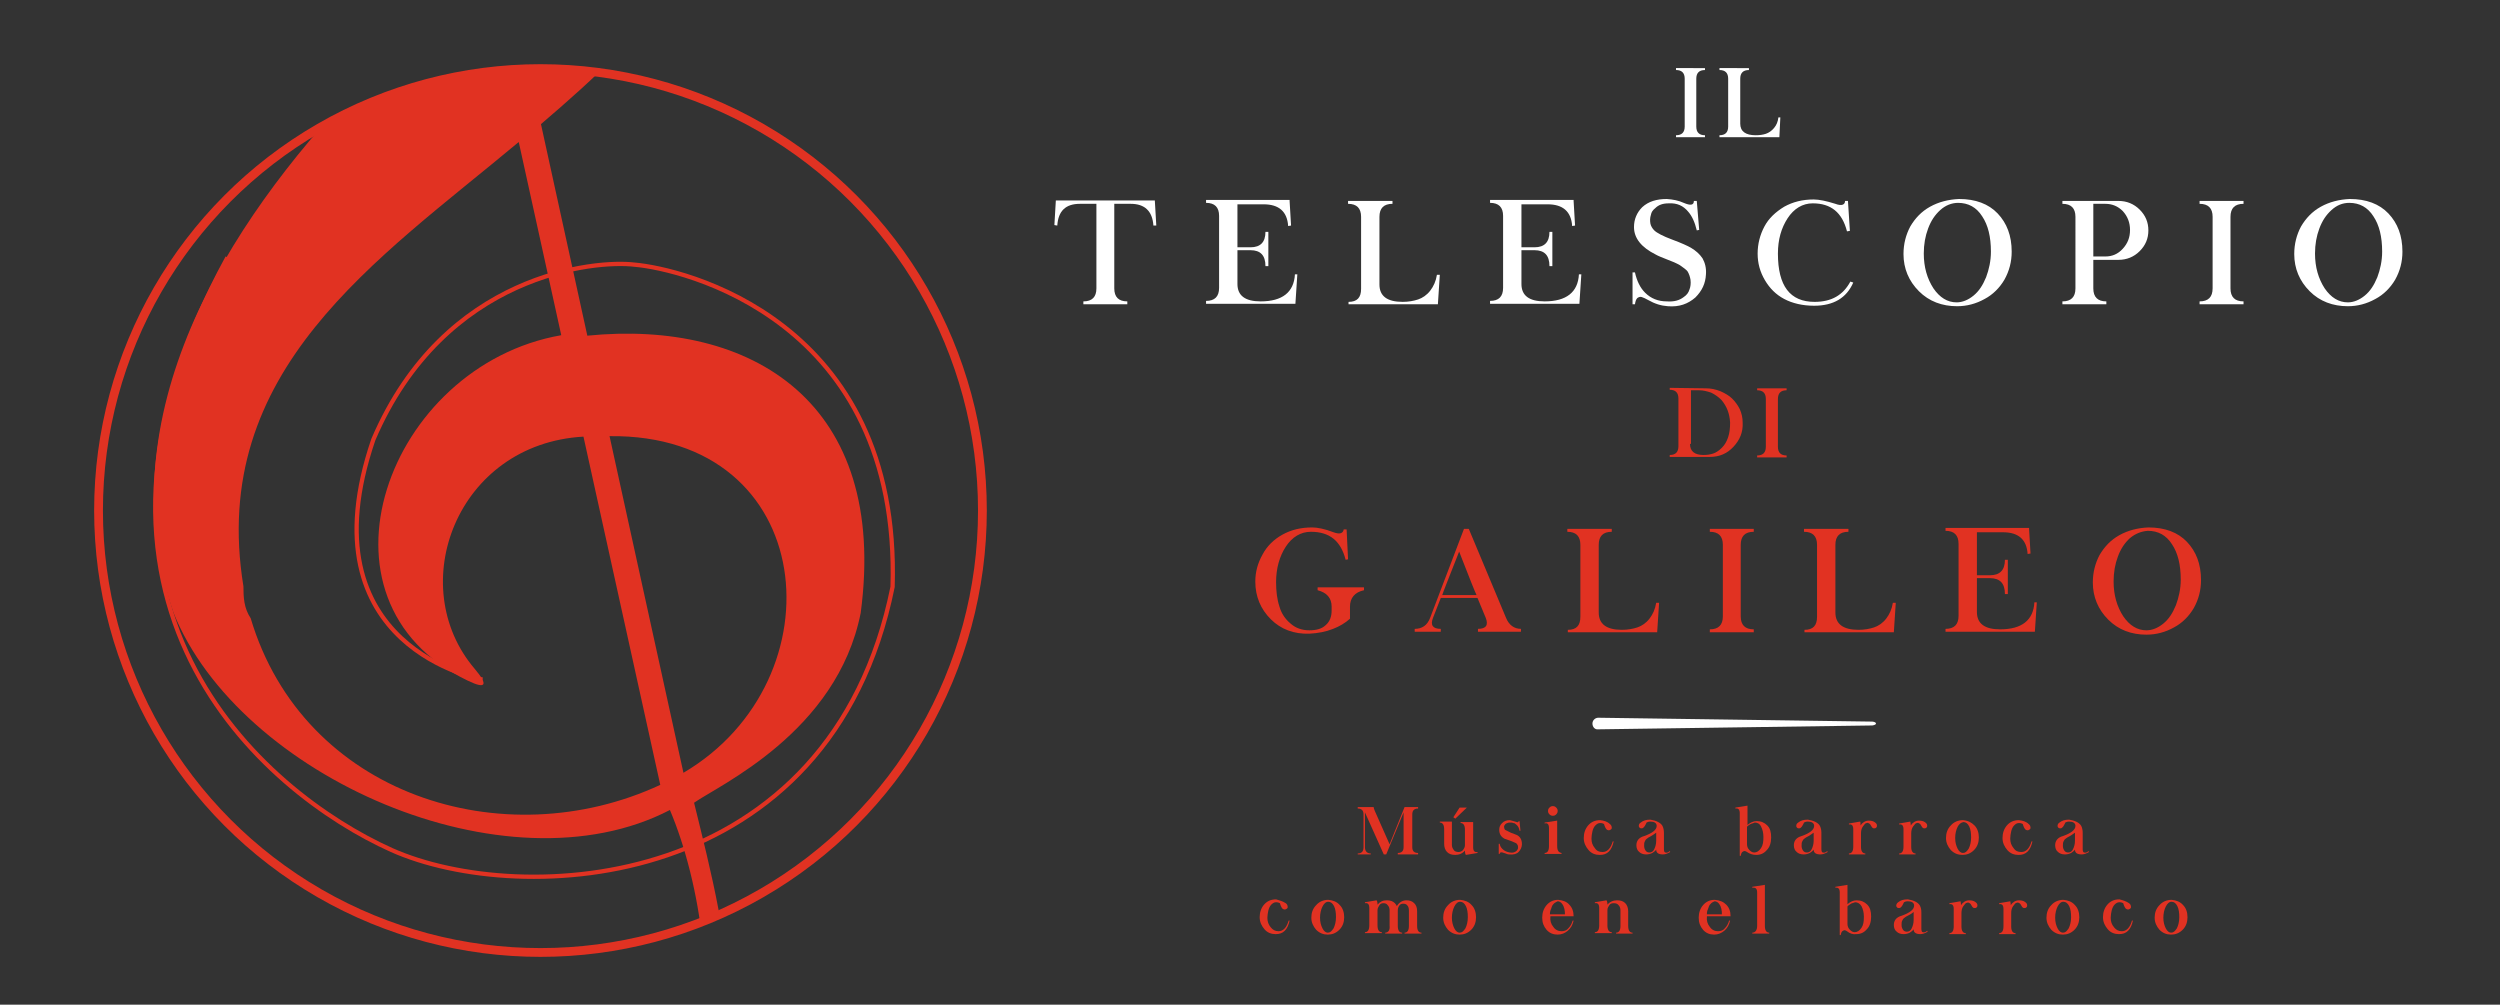 <?xml version="1.0" encoding="utf-8"?>
<!-- Generator: Adobe Illustrator 19.2.0, SVG Export Plug-In . SVG Version: 6.00 Build 0)  -->
<svg version="1.1" id="Capa_1" xmlns="http://www.w3.org/2000/svg" xmlns:xlink="http://www.w3.org/1999/xlink" x="0px" y="0px"
	 viewBox="0 0 517.6 208" style="enable-background:new 0 0 517.6 208;" xml:space="preserve">
<rect x="0" y="0" width="517.6" height="208" fill="#333333" stroke="none"/>
<style type="text/css">
	.st0{clip-path:url(#SVGID_2_);fill:none;stroke:#E13222;stroke-width:0.886;}
	.st1{clip-path:url(#SVGID_4_);}
	.st2{fill:#E13222;}
	.st3{fill:none;stroke:#E13222;stroke-width:1.819;}
	.st4{fill:#FFFFFF;}
</style>
<g>
	<g>
		<g>
			<g>
				<defs>
					<circle id="SVGID_1_" cx="111.7" cy="106.2" r="91.5"/>
				</defs>
				<clipPath id="SVGID_2_">
					<use xlink:href="#SVGID_1_"  style="overflow:visible;"/>
				</clipPath>
				<path class="st0" d="M99.9,140.7c0,0-37.4-6.4-22.6-49.7c14.7-34.4,46-37.2,54.1-36.2c9.6,0.8,55.1,11.2,53.4,66.7
					c-12.8,63.6-77,66.4-103.7,54.5c-26.7-12-72.9-51.5-34-122.7"/>
			</g>
			<g>
				<defs>
					<circle id="SVGID_3_" cx="111.7" cy="106.2" r="91.5"/>
				</defs>
				<clipPath id="SVGID_4_">
					<use xlink:href="#SVGID_3_"  style="overflow:visible;"/>
				</clipPath>
				<g class="st1">
					<path class="st2" d="M35.9,126.8c13.5,33.8,68.9,58.5,102.8,40.9c12.6,29.8,16,98.2-50.7,77.9c-0.2,0.1-2.9-1-5.5-3.1
						c15,3.5,29.9-8,29.9-23.8c0-13.4-11-24.4-24.4-24.4c-34.8,0-31,53.9,5.8,58.8c15.3,2,26.9,0,35.7-4.8
						c31.4-17,21-54.3,14.2-82.1c5.1-3.6,29.6-14.6,34.5-39.3c5.8-43.6-22.6-60.8-56.6-57.4L112,25.7c10.9-9.3,21.7-19.2,29.6-31.3
						c24-36.7,19.2-83.9-7.8-118.5c-2.7-3.4-7.3-3.4-10.1,0C93.7-87,93-57.1,96.4-33.8c1.5,9,3.7,18,4.8,27.1C92.5,0.8,83,9,74,18.1
						C46.9,46.4,21.9,86.1,35.9,126.8z M141.5,160c-5.3-24.2-10.1-45.9-15.3-69.7C169.6,89.8,174.1,140.8,141.5,160z M113.9-83.4
						c4.9-10.1,10.9-21.8,20.8-19.3c14.2,3.6,17.4,26.2,10,46.1C137.8-38,123.9-26.9,121-23.2c-5.6,7-11.2,12.4-16.4,13.9
						C101.7-24.9,103.1-61.2,113.9-83.4z M107.4,29.4l8.8,40c-36,6.3-53.8,55-19.4,71.5c3.9,1.9,4.3,0.9,1.5-2.4
						c-14.7-17.2-3.8-46.6,22.5-48.1c5.5,24.9,10.4,47.2,15.9,72.1c-32.5,15.1-73.9,2.1-84.8-34.5c-1.4-2.1-1.5-4.3-1.5-6.6
						C43.1,76.6,78.1,53.9,107.4,29.4z"/>
				</g>
			</g>
		</g>
		<circle class="st3" cx="111.9" cy="105.7" r="91.5"/>
	</g>
	<g>
		<path class="st4" d="M353,14.1v0.4c-1.2,0-1.8,0.6-1.8,1.8v9.9c0,1.2,0.6,1.8,1.8,1.8v0.4h-6V28c1.2,0,1.8-0.6,1.8-1.8v-9.9
			c0-1.2-0.6-1.8-1.8-1.8v-0.4H353z"/>
		<path class="st4" d="M362.1,14.1v0.4c-1.2,0-1.8,0.6-1.8,1.8v9.3c0,1.6,1.1,2.4,3.2,2.4c0.8,0,1.5-0.1,2.1-0.3s1.2-0.6,1.7-1.2
			c0.5-0.6,0.8-1.3,0.9-2.2h0.4l-0.2,4.1H356V28c1.2,0,1.8-0.6,1.8-1.8v-9.9c0-1.2-0.6-1.8-1.8-1.8v-0.4L362.1,14.1L362.1,14.1z"/>
		<path class="st4" d="M239.1,41.6l0.3,5.1h-0.6c-0.2-3-1.8-4.5-4.7-4.5h-3.4v17.5c0,1.8,0.9,2.7,2.7,2.7V63h-9.1v-0.6
			c1.8,0,2.7-0.9,2.7-2.7V42.2h-3.4c-3,0-4.5,1.5-4.7,4.5l-0.6-0.1l0.3-5.1h20.5V41.6z"/>
		<path class="st4" d="M267,41.6l0.3,5.1l-0.6,0.1c-0.2-3-1.9-4.5-5.1-4.5h-5.4v8.9h2.7c2.1,0,3.1-1.1,3.1-3.2h0.6v7.1H262
			c0-2.2-1-3.3-3.1-3.3h-2.7v7c0,2.4,1.6,3.6,4.8,3.6c4.5,0,6.9-1.9,7.1-5.6h0.5l-0.4,6.1h-18.5v-0.6c1.8,0,2.7-0.9,2.7-2.7V44.7
			c0-1.8-0.9-2.7-2.7-2.7v-0.6H267V41.6z"/>
		<path class="st4" d="M288.3,41.6v0.6c-1.8,0-2.7,0.9-2.7,2.7v14c0,2.4,1.6,3.6,4.8,3.6c1.2,0,2.3-0.2,3.2-0.5
			c0.9-0.3,1.8-0.9,2.5-1.8c0.7-0.9,1.2-2,1.4-3.3h0.6l-0.4,6.1h-18.5v-0.5c1.8,0,2.6-0.9,2.6-2.7V44.9c0-1.8-0.9-2.7-2.7-2.7v-0.6
			L288.3,41.6L288.3,41.6z"/>
		<path class="st4" d="M325.8,41.6l0.3,5.1l-0.6,0.1c-0.2-3-1.9-4.5-5.1-4.5H315v8.9h2.7c2.1,0,3.1-1.1,3.1-3.2h0.6v7.1h-0.6
			c0-2.2-1-3.3-3.1-3.3H315v7c0,2.4,1.6,3.6,4.8,3.6c4.5,0,6.9-1.9,7.1-5.6h0.5l-0.4,6.1h-18.5v-0.6c1.8,0,2.7-0.9,2.7-2.7V44.7
			c0-1.8-0.9-2.7-2.7-2.7v-0.6h17.3V41.6z"/>
		<path class="st4" d="M348.6,42c1.4,0.6,2.1,0.5,2.1-0.4h0.6l0.5,6l-0.5,0.1c-0.4-1.7-1-3-1.8-3.9c-1-1.2-2.3-1.8-4-1.7
			c-1.2,0-2.1,0.3-2.8,1c-0.5,0.4-0.8,0.8-0.9,1.4c-0.2,0.6-0.2,1.2-0.1,1.8c0.1,0.5,0.4,1,0.8,1.4c0.5,0.5,1.8,1.2,3.7,1.9
			c1.9,0.7,3.2,1.3,3.9,1.7c1,0.6,1.8,1.3,2.4,2.2c0.5,0.9,0.8,2,0.7,3.3c-0.1,1.9-0.8,3.4-2.2,4.8c-1.5,1.3-3.3,2-5.7,1.8
			c-1.4-0.1-2.7-0.5-4.1-1.3c-0.5-0.3-1-0.5-1.3-0.6s-0.6,0-0.9,0.2c-0.3,0.3-0.4,0.7-0.5,1.3H338v-6.6h0.5c0.4,1.8,1.1,3.2,2.1,4.2
			c1.2,1.2,2.7,1.8,4.5,1.8c1.5,0.1,2.6-0.2,3.5-0.9c0.6-0.4,1-0.9,1.2-1.6c0.2-0.5,0.3-1.2,0.2-2c-0.1-0.6-0.3-1.2-0.6-1.7
			c-0.3-0.4-0.9-0.8-1.6-1.3c-0.7-0.4-1.6-0.8-2.7-1.2c-1-0.4-1.8-0.7-2.3-1c-3-1.5-4.5-3.4-4.5-5.7c0-1.6,0.6-3,1.7-4.1
			c1.3-1.2,3-1.7,5.1-1.7C346.4,41.3,347.5,41.5,348.6,42z"/>
		<path class="st4" d="M380,42.2c1.3,0.5,2,0.2,2-0.6h0.6l0.4,6.2l-0.6,0.1c-1-3.9-3.3-5.8-7.1-5.8c-2.1,0-3.9,1.1-5.2,3.1
			c-1.3,2-2,4.4-2,7.3c0,6.7,2.5,10,7.6,10c3.5,0,5.9-1.4,7.4-4.2l0.6,0.2c-1.4,3.2-4.1,4.8-8.1,4.8c-2.4,0-4.5-0.5-6.2-1.4
			s-3-2.2-4-3.9s-1.5-3.5-1.5-5.5s0.5-3.9,1.4-5.6c0.9-1.7,2.3-3,4.1-4.1c1.8-1,3.8-1.5,6.1-1.5C376.6,41.3,378.1,41.6,380,42.2z"/>
		<path class="st4" d="M413.6,44.2c1.9,2,2.9,4.6,2.9,7.9c0,2.1-0.5,4-1.5,5.8c-1,1.7-2.4,3.1-4.1,4c-1.8,1-3.7,1.5-5.7,1.5
			c-3.1,0-5.8-1-7.9-3.1s-3.2-4.7-3.2-7.7c0-2.1,0.5-4,1.4-5.7c1-1.7,2.3-3.1,4.1-4.1c1.8-1,3.8-1.5,6-1.6
			C409,41.2,411.7,42.2,413.6,44.2z M401.7,43.5c-1.1,1-1.9,2.2-2.5,3.8s-0.9,3.3-0.9,5.2c0,2.8,0.7,5.2,2,7.2
			c1.3,1.9,2.9,2.9,4.8,2.9c1.2,0,2.4-0.5,3.5-1.4s1.9-2.1,2.6-3.8c0.6-1.6,1-3.4,1-5.3c0-3.1-0.6-5.5-1.8-7.3
			c-1.2-1.9-2.9-2.8-5-2.8C404.1,42,402.8,42.5,401.7,43.5z"/>
		<path class="st4" d="M438.6,41.6c1.7,0,3.2,0.6,4.4,1.8c1.2,1.2,1.8,2.6,1.8,4.3s-0.6,3.1-1.8,4.3c-1.2,1.2-2.7,1.8-4.4,1.8h-5.2
			v5.9c0,1.8,0.9,2.7,2.7,2.7V63H427v-0.6c1.8,0,2.7-0.9,2.7-2.7V44.9c0-1.8-0.9-2.7-2.7-2.7v-0.6H438.6z M433.4,53.1h2.5
			c1.4,0,2.6-0.5,3.6-1.6s1.5-2.3,1.5-3.9c0-1.5-0.5-2.8-1.5-3.9c-1-1-2.2-1.5-3.6-1.5h-2.5V53.1z"/>
		<path class="st4" d="M464.5,41.6v0.6c-1.8,0-2.7,0.9-2.7,2.7v14.8c0,1.8,0.9,2.7,2.7,2.7V63h-9.1v-0.6c1.8,0,2.7-0.9,2.7-2.7V44.9
			c0-1.8-0.9-2.7-2.7-2.7v-0.6H464.5z"/>
		<path class="st4" d="M494.5,44.2c1.9,2,2.9,4.6,2.9,7.9c0,2.1-0.5,4-1.5,5.8c-1,1.7-2.4,3.1-4.1,4c-1.8,1-3.7,1.5-5.7,1.5
			c-3.1,0-5.8-1-7.9-3.1s-3.2-4.7-3.2-7.7c0-2.1,0.5-4,1.4-5.7c1-1.7,2.3-3.1,4.1-4.1c1.8-1,3.8-1.5,6-1.6
			C489.9,41.2,492.6,42.2,494.5,44.2z M482.7,43.5c-1.1,1-1.9,2.2-2.5,3.8s-0.9,3.3-0.9,5.2c0,2.8,0.7,5.2,2,7.2
			c1.3,1.9,2.9,2.9,4.8,2.9c1.2,0,2.4-0.5,3.5-1.4s1.9-2.1,2.6-3.8c0.6-1.6,1-3.4,1-5.3c0-3.1-0.6-5.5-1.8-7.3
			c-1.2-1.9-2.9-2.8-5-2.8C485,42,483.8,42.5,482.7,43.5z"/>
	</g>
	<g>
		<path class="st2" d="M353.2,80.4c1,0,2,0.2,3,0.6c0.9,0.4,1.8,0.9,2.4,1.5c0.7,0.7,1.2,1.4,1.6,2.2c0.4,0.9,0.6,1.8,0.6,2.8
			c0.1,2-0.6,3.6-1.9,5s-2.9,2.1-4.9,2.1h-8.3v-0.4c1.2,0,1.8-0.6,1.8-1.8v-9.9c0-1.2-0.6-1.8-1.8-1.8v-0.4L353.2,80.4L353.2,80.4z
			 M349.9,91.9c0,1.5,0.9,2.3,2.8,2.3c0.7,0,1.4-0.1,2-0.3s1.2-0.6,1.8-1.2c0.6-0.6,1-1.3,1.3-2.2s0.4-1.9,0.4-3
			c-0.1-1.9-0.7-3.4-1.8-4.7c-0.6-0.6-1.3-1.1-2.1-1.5c-0.9-0.3-1.7-0.5-2.5-0.5h-1.7v11.1H349.9z"/>
		<path class="st2" d="M369.9,80.4v0.4c-1.2,0-1.8,0.6-1.8,1.8v9.9c0,1.2,0.6,1.8,1.8,1.8v0.4h-6.1v-0.4c1.2,0,1.8-0.6,1.8-1.8v-9.9
			c0-1.2-0.6-1.8-1.8-1.8v-0.4H369.9z"/>
		<path class="st2" d="M276.1,110.2c1.3,0.5,2,0.2,2.1-0.6h0.6l0.3,6.2l-0.5,0.1c-1-3.9-3.3-5.8-7.2-5.8c-2.1,0-3.9,1.1-5.2,3.1
			c-1.3,2-2,4.5-2,7.3c0,1.9,0.2,3.6,0.7,5.1c0.4,1.4,1.2,2.6,2.3,3.5c1,0.9,2.3,1.4,3.9,1.4c1.4,0,2.6-0.3,3.4-1.1
			c0.8-0.7,1.2-1.7,1.2-3v-0.8c0-1.8-1-2.9-2.9-3.4v-0.6h9.6v0.6c-1.9,0.4-2.9,1.6-2.9,3.4v2.5c-1,0.9-2.2,1.6-3.5,2.1
			c-1.5,0.6-3.1,0.9-4.9,1c-3.2,0.1-5.9-0.9-8-3s-3.2-4.7-3.2-7.8c0-2,0.5-3.8,1.5-5.6c0.9-1.7,2.3-3.1,4.1-4.1
			c1.8-1,3.8-1.5,6.2-1.5C272.7,109.2,274.3,109.5,276.1,110.2z"/>
		<path class="st2" d="M304.1,109.5l7.7,18.4c0.6,1.5,1.7,2.3,3.1,2.3v0.6H306v-0.6c1.7,0,2.2-0.8,1.6-2.3l-1.7-4.1h-7.6l-1.6,4.1
			c-0.6,1.5-0.1,2.3,1.6,2.3v0.6h-5.4v-0.6c1.5,0,2.6-0.7,3.2-2.3l7-18.4H304.1z M298.6,123.2h7.1c-0.3-0.6-1.5-3.6-3.6-9
			C299.9,119.8,298.7,122.8,298.6,123.2z"/>
		<path class="st2" d="M333.7,109.5v0.6c-1.8,0-2.7,0.9-2.7,2.7v14c0,2.4,1.6,3.6,4.8,3.6c1.2,0,2.3-0.2,3.2-0.5
			c0.9-0.3,1.8-0.9,2.5-1.8s1.2-2,1.4-3.3h0.6l-0.4,6.1h-18.5v-0.5c1.8,0,2.6-0.9,2.6-2.7v-14.9c0-1.8-0.9-2.7-2.7-2.7v-0.6
			L333.7,109.5L333.7,109.5z"/>
		<path class="st2" d="M363.1,109.5v0.6c-1.8,0-2.7,0.9-2.7,2.7v14.8c0,1.8,0.9,2.7,2.7,2.7v0.6H354v-0.6c1.8,0,2.7-0.9,2.7-2.7
			v-14.8c0-1.8-0.9-2.7-2.7-2.7v-0.6L363.1,109.5L363.1,109.5z"/>
		<path class="st2" d="M382.7,109.5v0.6c-1.8,0-2.7,0.9-2.7,2.7v14c0,2.4,1.6,3.6,4.8,3.6c1.2,0,2.3-0.2,3.2-0.5
			c0.9-0.3,1.8-0.9,2.5-1.8s1.2-2,1.4-3.3h0.6l-0.4,6.1h-18.5v-0.5c1.8,0,2.6-0.9,2.6-2.7v-14.9c0-1.8-0.9-2.7-2.7-2.7v-0.6
			L382.7,109.5L382.7,109.5z"/>
		<path class="st2" d="M420.1,109.5l0.3,5.1l-0.6,0.1c-0.2-3-1.9-4.5-5.1-4.5h-5.4v8.9h2.7c2.1,0,3.1-1.1,3.1-3.2h0.6v7.1h-0.6
			c0-2.2-1-3.3-3.1-3.3h-2.7v7c0,2.4,1.6,3.6,4.8,3.6c4.5,0,6.9-1.9,7.1-5.6h0.5l-0.4,6.1h-18.5v-0.6c1.8,0,2.7-0.9,2.7-2.7v-14.9
			c0-1.8-0.9-2.7-2.7-2.7v-0.6h17.3V109.5z"/>
		<path class="st2" d="M452.8,112.2c1.9,2,2.9,4.6,2.9,7.9c0,2.1-0.5,4-1.5,5.8c-1,1.7-2.4,3.1-4.1,4c-1.8,1-3.7,1.5-5.7,1.5
			c-3.1,0-5.8-1-7.9-3.1s-3.2-4.7-3.2-7.7c0-2.1,0.5-4,1.4-5.7c1-1.7,2.3-3.1,4.1-4.1c1.8-1,3.8-1.5,6-1.6
			C448.2,109.2,450.9,110.2,452.8,112.2z M441,111.4c-1.1,1-1.9,2.2-2.5,3.8c-0.6,1.6-0.9,3.3-0.9,5.2c0,2.8,0.7,5.2,2,7.2
			c1.3,1.9,2.9,2.9,4.8,2.9c1.2,0,2.4-0.5,3.5-1.4s1.9-2.1,2.6-3.8c0.6-1.6,1-3.4,1-5.3c0-3.1-0.6-5.5-1.8-7.3
			c-1.2-1.9-2.9-2.8-5-2.8C443.3,110,442.1,110.5,441,111.4z"/>
	</g>
	<g>
		<g>
			<path class="st2" d="M284.4,167.1c0,0.2,0.1,0.4,0.2,0.7l3.1,7l3.1-7.7h2.8v0.3c-0.8,0-1.2,0.4-1.2,1.2v6.8
				c0,0.8,0.4,1.2,1.2,1.2v0.3h-4.2v-0.3c0.8,0,1.2-0.4,1.2-1.2v-7.2l-3.6,8.7h-0.5l-3.9-8.7v7.2c0,0.8,0.4,1.3,1.2,1.3v0.2h-2.7
				v-0.2c0.8,0,1.2-0.4,1.2-1.3v-6.8c0-0.8-0.4-1.2-1.2-1.2v-0.3H284.4z"/>
			<path class="st2" d="M299.6,176.4c-0.4-0.4-0.6-1-0.6-1.7v-3c0-0.9-0.3-1.4-0.9-1.4v-0.2h2.5v4.8c0,0.4,0.1,0.7,0.4,1.1
				c0.2,0.3,0.6,0.4,1,0.4s0.7-0.2,0.9-0.4c0.2-0.3,0.4-0.6,0.4-1v-3.2c0-0.9-0.3-1.4-0.9-1.4v-0.2h2.6v5.2c0,0.8,0.3,1.1,0.9,1v0.2
				l-2.4,0.4c-0.1-0.1-0.2-0.4-0.2-0.9c-0.5,0.6-1.2,0.9-2,0.9C300.5,177,300,176.8,299.6,176.4z M302.2,167.2l-1.3,2l0.4,0.3
				l2.4-2.3H302.2z"/>
			<path class="st2" d="M313.7,170.1c0.3,0.1,0.5,0.2,0.6,0.1c0.1,0,0.1-0.1,0.1-0.2h0.2l0.2,2h-0.2c-0.1-0.6-0.3-1-0.7-1.3
				c-0.1-0.1-0.3-0.3-0.6-0.3c-0.2-0.1-0.4-0.1-0.7-0.1c-0.3,0-0.6,0.1-0.9,0.3c-0.2,0.2-0.3,0.4-0.3,0.6s0.1,0.5,0.2,0.6
				c0.2,0.1,0.6,0.3,1.2,0.6c0.6,0.2,1,0.4,1.3,0.5c0.7,0.4,1,1,1,1.9c0,0.6-0.3,1.2-0.7,1.6c-0.4,0.4-1.1,0.6-1.9,0.5
				c-0.3,0-0.6-0.1-0.8-0.2c-0.5-0.2-0.9-0.3-1-0.2c-0.1,0-0.2,0.1-0.2,0.3h-0.2v-2.1h0.2c0,0.2,0.1,0.4,0.2,0.6s0.2,0.3,0.4,0.5
				c0.4,0.4,0.9,0.6,1.5,0.7c0.5,0.1,0.9,0,1.2-0.2c0.3-0.2,0.4-0.4,0.5-0.7c0-0.3,0-0.6-0.2-0.8c-0.1-0.2-0.3-0.3-0.6-0.4
				c-0.4-0.2-0.7-0.3-1-0.4c-0.4-0.1-0.7-0.3-0.9-0.3c-0.8-0.4-1.2-1-1.2-1.9c0-0.6,0.2-1,0.6-1.4s0.9-0.6,1.6-0.6
				C313,169.9,313.3,170,313.7,170.1z"/>
			<path class="st2" d="M319.8,170.3l2.6-0.4v5.3c0,0.9,0.3,1.3,0.9,1.4v0.2h-3.5v-0.2c0.6,0,0.9-0.5,0.9-1.4v-3.8
				c0-0.7-0.3-1.1-0.9-0.9V170.3z M322.5,167.9c0,0.3-0.1,0.5-0.3,0.7c-0.2,0.2-0.4,0.3-0.7,0.3c-0.3,0-0.5-0.1-0.7-0.3
				c-0.2-0.2-0.3-0.4-0.3-0.7c0-0.3,0.1-0.5,0.3-0.7c0.2-0.2,0.4-0.3,0.7-0.3c0.3,0,0.5,0.1,0.7,0.3
				C322.4,167.4,322.5,167.6,322.5,167.9z"/>
			<path class="st2" d="M333.3,170.6c0.3,0.2,0.4,0.5,0.4,0.8c0,0.2-0.1,0.3-0.3,0.4c-0.1,0.1-0.3,0.1-0.4,0.1s-0.3-0.1-0.4-0.2
				s-0.2-0.3-0.3-0.5c-0.1-0.3-0.2-0.5-0.2-0.6c-0.2-0.1-0.4-0.2-0.8-0.2s-0.7,0.2-1,0.5s-0.5,0.8-0.6,1.2c-0.1,0.5-0.2,1-0.2,1.5
				c0,0.8,0.2,1.4,0.7,2c0.4,0.6,0.9,0.8,1.6,0.8c1,0,1.7-0.8,2.1-2.2h0.2c-0.2,0.9-0.5,1.6-1,2.1s-1.1,0.7-1.9,0.7
				c-0.9,0-1.7-0.3-2.3-1c-0.6-0.7-1-1.5-1-2.5s0.3-1.9,0.9-2.6s1.4-1.1,2.5-1.1C332.1,169.9,332.8,170.1,333.3,170.6z"/>
			<path class="st2" d="M344.2,171c0.2,0.4,0.3,0.9,0.3,1.4v3.4c0,0.4,0.1,0.7,0.3,0.7c0.3,0.1,0.6,0,0.9-0.3l0.1,0.2
				c-0.5,0.3-1,0.5-1.5,0.5c-0.9,0-1.4-0.3-1.4-1c-0.2,0.3-0.5,0.5-0.8,0.7c-0.4,0.2-0.8,0.3-1.3,0.3c-0.6,0-1.1-0.2-1.4-0.5
				c-0.4-0.3-0.6-0.8-0.6-1.4c0-0.9,0.5-1.6,1.6-1.9c1.7-0.6,2.6-1.3,2.6-2.1c0-0.6-0.5-0.9-1.3-0.9c-0.4,0-0.6,0.1-0.8,0.2
				c0,0-0.1,0.3-0.3,0.6c-0.1,0.2-0.2,0.3-0.3,0.4c-0.1,0.1-0.2,0.2-0.4,0.2c-0.1,0-0.3,0-0.4-0.1s-0.2-0.2-0.2-0.4
				c0-0.3,0.1-0.5,0.4-0.7c0.5-0.4,1.1-0.6,2-0.6C342.9,169.9,343.8,170.3,344.2,171z M341.3,173.4c-0.3,0.2-0.6,0.4-0.7,0.7
				c-0.2,0.3-0.2,0.6-0.2,1s0.1,0.7,0.3,1c0.2,0.3,0.5,0.4,0.8,0.4c0.4,0,0.8-0.2,1-0.7c0.2-0.4,0.4-1,0.4-1.7v-1.7
				C342.6,172.6,342.1,173,341.3,173.4z"/>
			<path class="st2" d="M361.7,176.4c-0.3-0.2-0.6-0.3-0.8-0.1c-0.3,0.1-0.4,0.4-0.5,0.9h-0.2v-8.8c0-0.8-0.3-1.1-0.9-1v-0.2
				l2.5-0.4v4c0.6-0.5,1.2-0.8,1.9-0.8c0.9,0,1.6,0.3,2.2,0.9s0.8,1.4,0.8,2.5s-0.3,2-0.9,2.6c-0.6,0.7-1.3,1-2.2,1
				C362.9,177,362.3,176.8,361.7,176.4z M362.3,170.7c-0.3,0.2-0.5,0.3-0.6,0.5v3.6c0,0.5,0.2,0.9,0.5,1.2c0.3,0.3,0.6,0.5,1,0.5
				c0.5,0,1-0.3,1.4-0.9s0.5-1.3,0.5-2.3c0-0.9-0.2-1.6-0.5-2.2s-0.8-0.8-1.3-0.8C362.9,170.5,362.6,170.5,362.3,170.7z"/>
			<path class="st2" d="M376.8,171c0.2,0.4,0.3,0.9,0.3,1.4v3.4c0,0.4,0.1,0.7,0.3,0.7c0.3,0.1,0.6,0,0.9-0.3l0.1,0.2
				c-0.5,0.3-1,0.5-1.5,0.5c-0.9,0-1.4-0.3-1.4-1c-0.2,0.3-0.5,0.5-0.8,0.7c-0.4,0.2-0.8,0.3-1.3,0.3c-0.6,0-1.1-0.2-1.4-0.5
				c-0.4-0.3-0.6-0.8-0.6-1.4c0-0.9,0.5-1.6,1.6-1.9c1.7-0.6,2.6-1.3,2.6-2.1c0-0.6-0.5-0.9-1.3-0.9c-0.4,0-0.6,0.1-0.8,0.2
				c0,0-0.1,0.3-0.3,0.6c-0.1,0.2-0.2,0.3-0.3,0.4c-0.1,0.1-0.2,0.2-0.4,0.2c-0.1,0-0.3,0-0.4-0.1s-0.2-0.2-0.2-0.4
				c0-0.3,0.1-0.5,0.4-0.7c0.5-0.4,1.1-0.6,2-0.6C375.5,169.9,376.4,170.3,376.8,171z M373.9,173.4c-0.3,0.2-0.6,0.4-0.7,0.7
				c-0.2,0.3-0.2,0.6-0.2,1s0.1,0.7,0.3,1c0.2,0.3,0.5,0.4,0.8,0.4c0.4,0,0.8-0.2,1-0.7c0.2-0.4,0.4-1,0.4-1.7v-1.7
				C375.2,172.6,374.7,173,373.9,173.4z"/>
			<path class="st2" d="M385.2,170.9c0.4-0.6,1-1,1.7-1c0.5,0,0.9,0.1,1.2,0.3c0.3,0.2,0.5,0.4,0.5,0.7c0,0.2,0,0.3-0.1,0.4
				s-0.2,0.2-0.4,0.2c-0.2,0-0.3,0-0.4-0.1s-0.2-0.2-0.3-0.4c-0.1-0.2-0.2-0.4-0.4-0.5c-0.2-0.1-0.3-0.2-0.5-0.1
				c-0.3,0-0.5,0.3-0.8,0.7c-0.3,0.4-0.4,0.9-0.4,1.5v2.7c0,0.9,0.3,1.4,0.9,1.4v0.2h-3.4v-0.2c0.6,0,0.9-0.5,0.9-1.4v-3.6
				c0-0.8-0.3-1.1-0.9-1v-0.2l2.3-0.4C385.2,170.1,385.2,170.4,385.2,170.9z"/>
			<path class="st2" d="M395.6,170.9c0.4-0.6,1-1,1.7-1c0.5,0,0.9,0.1,1.2,0.3c0.3,0.2,0.5,0.4,0.5,0.7c0,0.2,0,0.3-0.1,0.4
				s-0.2,0.2-0.4,0.2c-0.2,0-0.3,0-0.4-0.1s-0.2-0.2-0.3-0.4c-0.1-0.2-0.2-0.4-0.4-0.5c-0.2-0.1-0.3-0.2-0.5-0.1
				c-0.3,0-0.5,0.3-0.8,0.7c-0.3,0.4-0.4,0.9-0.4,1.5v2.7c0,0.9,0.3,1.4,0.9,1.4v0.2h-3.4v-0.2c0.6,0,0.9-0.5,0.9-1.4v-3.6
				c0-0.8-0.3-1.1-0.9-1v-0.2l2.3-0.4C395.5,170.1,395.6,170.4,395.6,170.9z"/>
			<path class="st2" d="M408.8,170.9c0.6,0.6,0.9,1.5,0.9,2.5s-0.3,1.9-1,2.6s-1.5,1-2.4,1s-1.7-0.3-2.4-1c-0.6-0.7-1-1.5-1-2.5
				s0.3-1.9,1-2.6c0.6-0.7,1.5-1.1,2.5-1.1C407.5,169.9,408.2,170.3,408.8,170.9z M405.3,171.2c-0.3,0.6-0.5,1.4-0.5,2.3
				s0.2,1.6,0.5,2.2s0.7,0.9,1.1,0.9c0.5,0,0.8-0.3,1.2-0.9c0.3-0.6,0.5-1.4,0.5-2.3s-0.1-1.7-0.4-2.3c-0.3-0.6-0.7-0.9-1.2-0.9
				C406,170.3,405.6,170.6,405.3,171.2z"/>
			<path class="st2" d="M420,170.6c0.3,0.2,0.4,0.5,0.4,0.8c0,0.2-0.1,0.3-0.3,0.4c-0.1,0.1-0.3,0.1-0.4,0.1s-0.3-0.1-0.4-0.2
				s-0.2-0.3-0.3-0.5c-0.1-0.3-0.2-0.5-0.2-0.6c-0.2-0.1-0.4-0.2-0.8-0.2s-0.7,0.2-1,0.5s-0.5,0.8-0.6,1.2c-0.1,0.5-0.2,1-0.2,1.5
				c0,0.8,0.2,1.4,0.7,2c0.4,0.6,0.9,0.8,1.6,0.8c1,0,1.7-0.8,2.1-2.2h0.2c-0.2,0.9-0.5,1.6-1,2.1s-1.1,0.7-1.9,0.7
				c-0.9,0-1.7-0.3-2.3-1c-0.6-0.7-1-1.5-1-2.5s0.3-1.9,0.9-2.6s1.4-1.1,2.5-1.1C418.8,169.9,419.5,170.1,420,170.6z"/>
			<path class="st2" d="M430.9,171c0.2,0.4,0.3,0.9,0.3,1.4v3.4c0,0.4,0.1,0.7,0.3,0.7c0.3,0.1,0.6,0,0.9-0.3l0.1,0.2
				c-0.5,0.3-1,0.5-1.5,0.5c-0.9,0-1.4-0.3-1.4-1c-0.2,0.3-0.5,0.5-0.8,0.7c-0.4,0.2-0.8,0.3-1.3,0.3c-0.6,0-1.1-0.2-1.4-0.5
				c-0.4-0.3-0.6-0.8-0.6-1.4c0-0.9,0.5-1.6,1.6-1.9c1.7-0.6,2.6-1.3,2.6-2.1c0-0.6-0.5-0.9-1.3-0.9c-0.4,0-0.6,0.1-0.8,0.2
				c0,0-0.1,0.3-0.3,0.6c-0.1,0.2-0.2,0.3-0.3,0.4c-0.1,0.1-0.2,0.2-0.4,0.2c-0.1,0-0.3,0-0.4-0.1s-0.2-0.2-0.2-0.4
				c0-0.3,0.1-0.5,0.4-0.7c0.5-0.4,1.1-0.6,2-0.6C429.6,169.9,430.5,170.3,430.9,171z M428,173.4c-0.3,0.2-0.6,0.4-0.7,0.7
				c-0.2,0.3-0.2,0.6-0.2,1s0.1,0.7,0.3,1c0.2,0.3,0.5,0.4,0.8,0.4c0.4,0,0.8-0.2,1-0.7c0.2-0.4,0.4-1,0.4-1.7v-1.7
				C429.3,172.6,428.8,173,428,173.4z"/>
			<path class="st2" d="M266.2,187c0.3,0.2,0.4,0.5,0.4,0.8c0,0.2-0.1,0.3-0.3,0.4c-0.1,0.1-0.3,0.1-0.4,0.1s-0.3-0.1-0.4-0.2
				s-0.2-0.3-0.3-0.5c-0.1-0.3-0.2-0.5-0.2-0.6c-0.2-0.1-0.4-0.2-0.8-0.2s-0.7,0.2-1,0.5s-0.5,0.8-0.6,1.2c-0.1,0.5-0.2,1-0.2,1.5
				c0,0.8,0.2,1.4,0.7,2c0.4,0.5,0.9,0.8,1.6,0.8c1,0,1.7-0.8,2.1-2.2h0.2c-0.2,0.9-0.5,1.6-1,2.1s-1.1,0.7-1.9,0.7
				c-0.9,0-1.7-0.3-2.3-1c-0.6-0.7-1-1.5-1-2.5s0.3-1.9,0.9-2.6s1.4-1.1,2.5-1.1C264.9,186.4,265.6,186.6,266.2,187z"/>
			<path class="st2" d="M277.4,187.4c0.6,0.6,0.9,1.5,0.9,2.5s-0.3,1.9-1,2.6s-1.5,1-2.4,1s-1.7-0.3-2.4-1c-0.6-0.7-1-1.5-1-2.5
				s0.3-1.9,1-2.6c0.6-0.7,1.5-1.1,2.5-1.1C276,186.4,276.8,186.7,277.4,187.4z M273.8,187.7c-0.3,0.6-0.5,1.4-0.5,2.3
				s0.2,1.6,0.5,2.2s0.7,0.9,1.1,0.9c0.5,0,0.8-0.3,1.2-0.9c0.3-0.6,0.5-1.4,0.5-2.3s-0.1-1.7-0.4-2.3c-0.3-0.6-0.7-0.9-1.2-0.9
				C274.5,186.7,274.1,187.1,273.8,187.7z"/>
			<path class="st2" d="M288.8,187c0.2,0.2,0.3,0.4,0.4,0.6c0.5-0.8,1.2-1.2,2-1.2c0.7,0,1.2,0.2,1.6,0.6s0.6,0.9,0.6,1.7v3
				c0,0.9,0.3,1.4,0.9,1.4v0.2h-3.5v-0.2c0.6,0,0.9-0.5,0.9-1.4v-3.2c0-0.4-0.1-0.8-0.3-1c-0.2-0.3-0.5-0.4-0.9-0.4
				c-0.3,0-0.6,0.1-0.8,0.4c-0.2,0.3-0.3,0.6-0.3,1v3.2c0,0.9,0.3,1.4,0.9,1.4v0.2h-3.5v-0.2c0.6,0,1-0.5,0.9-1.4v-3.2
				c0-0.4-0.1-0.8-0.4-1.1c-0.2-0.3-0.5-0.4-0.9-0.4c-0.3,0-0.6,0.1-0.8,0.4c-0.2,0.3-0.4,0.7-0.4,1v3.2c0,0.9,0.3,1.4,0.9,1.4v0.2
				h-3.5V193c0.6,0,0.9-0.5,0.9-1.4V188c0-0.8-0.3-1.1-0.9-1v-0.2l2.4-0.4c0.1,0.1,0.2,0.4,0.2,0.9c0.5-0.6,1.1-0.9,1.9-0.9
				C287.9,186.4,288.4,186.6,288.8,187z"/>
			<path class="st2" d="M304.7,187.4c0.6,0.6,0.9,1.5,0.9,2.5s-0.3,1.9-1,2.6s-1.5,1-2.4,1s-1.7-0.3-2.4-1c-0.6-0.7-1-1.5-1-2.5
				s0.3-1.9,1-2.6c0.6-0.7,1.5-1.1,2.5-1.1C303.3,186.4,304.1,186.7,304.7,187.4z M301.1,187.7c-0.3,0.6-0.5,1.4-0.5,2.3
				s0.2,1.6,0.5,2.2s0.7,0.9,1.1,0.9c0.5,0,0.8-0.3,1.2-0.9c0.3-0.6,0.5-1.4,0.5-2.3s-0.1-1.7-0.4-2.3c-0.3-0.6-0.7-0.9-1.2-0.9
				C301.8,186.7,301.4,187.1,301.1,187.7z"/>
			<path class="st2" d="M324.9,187.3c0.6,0.6,0.9,1.4,0.9,2.4H321c-0.1,0.9,0.1,1.6,0.6,2.2c0.4,0.6,1,0.9,1.7,0.9
				c0.6,0,1.1-0.2,1.4-0.6c0.4-0.4,0.7-0.9,0.9-1.6h0.2c-0.2,0.9-0.6,1.6-1.2,2.1s-1.3,0.8-2.1,0.8c-0.9,0-1.7-0.3-2.3-1
				c-0.6-0.7-0.9-1.5-0.9-2.5s0.3-1.9,0.9-2.6s1.4-1.1,2.4-1.1C323.6,186.4,324.4,186.7,324.9,187.3z M321.8,187
				c-0.2,0.2-0.4,0.4-0.5,0.7c-0.1,0.3-0.2,0.6-0.3,0.8c-0.1,0.3-0.1,0.5-0.1,0.8h3.1c0-0.3,0-0.7-0.1-1.1s-0.2-0.7-0.5-1.1
				c-0.2-0.3-0.6-0.5-0.9-0.5C322.3,186.7,322.1,186.8,321.8,187z"/>
			<path class="st2" d="M336.5,187c0.4,0.4,0.6,1,0.6,1.7v3c0,0.9,0.3,1.4,0.9,1.4v0.2h-3.4v-0.2c0.6,0,0.9-0.5,0.9-1.4v-3.2
				c0-0.4-0.1-0.8-0.4-1.1c-0.2-0.3-0.6-0.4-1-0.4s-0.7,0.1-0.9,0.4c-0.2,0.3-0.4,0.6-0.4,1v3.2c0,0.9,0.3,1.4,0.9,1.4v0.2h-3.5V193
				c0.6,0,0.9-0.5,0.9-1.4V188c0-0.8-0.3-1.1-0.9-1v-0.2l2.4-0.4c0.1,0.1,0.2,0.4,0.2,0.9c0.5-0.6,1.2-0.9,2-0.9
				S336.1,186.6,336.5,187z"/>
			<path class="st2" d="M357.4,187.3c0.6,0.6,0.9,1.4,0.9,2.4h-4.9c-0.1,0.9,0.1,1.6,0.6,2.2c0.4,0.6,1,0.9,1.7,0.9
				c0.6,0,1.1-0.2,1.4-0.6c0.4-0.4,0.7-0.9,0.9-1.6h0.2c-0.2,0.9-0.6,1.6-1.2,2.1s-1.3,0.8-2.1,0.8c-0.9,0-1.7-0.3-2.3-1
				c-0.6-0.7-0.9-1.5-0.9-2.5s0.3-1.9,0.9-2.6s1.4-1.1,2.4-1.1C356.1,186.4,356.8,186.7,357.4,187.3z M354.3,187
				c-0.2,0.2-0.4,0.4-0.5,0.7c-0.1,0.3-0.2,0.6-0.3,0.8c-0.1,0.3-0.1,0.5-0.1,0.8h3.1c0-0.3,0-0.7-0.1-1.1s-0.2-0.7-0.5-1.1
				c-0.2-0.3-0.6-0.5-0.9-0.5C354.8,186.7,354.5,186.8,354.3,187z"/>
			<path class="st2" d="M365.4,191.7c0,0.9,0.3,1.4,0.9,1.4v0.2h-3.5v-0.2c0.6,0,1-0.5,1-1.4v-6.9c0-0.8-0.3-1.1-1-1v-0.2l2.6-0.4
				v3.2V191.7z"/>
			<path class="st2" d="M382.4,192.8c-0.3-0.2-0.6-0.3-0.8-0.1c-0.3,0.1-0.4,0.4-0.5,0.9h-0.2v-8.8c0-0.8-0.3-1.1-0.9-1v-0.2
				l2.5-0.4v4c0.6-0.5,1.2-0.8,1.9-0.8c0.9,0,1.6,0.3,2.2,0.9s0.8,1.4,0.8,2.5s-0.3,2-0.9,2.6c-0.6,0.7-1.3,1-2.2,1
				C383.7,193.5,383,193.3,382.4,192.8z M383.1,187.2c-0.3,0.2-0.5,0.3-0.6,0.5v3.6c0,0.5,0.2,0.9,0.5,1.2c0.3,0.3,0.6,0.5,1,0.5
				c0.5,0,1-0.3,1.4-0.9s0.5-1.3,0.5-2.3c0-0.9-0.2-1.6-0.5-2.2c-0.3-0.5-0.8-0.8-1.3-0.8C383.6,187,383.3,187,383.1,187.2z"/>
			<path class="st2" d="M397.5,187.5c0.2,0.4,0.3,0.8,0.3,1.4v3.4c0,0.4,0.1,0.7,0.3,0.7c0.3,0.1,0.6,0,0.9-0.3l0.1,0.2
				c-0.5,0.3-1,0.5-1.5,0.5c-0.9,0-1.4-0.3-1.4-1c-0.2,0.3-0.5,0.5-0.8,0.7c-0.4,0.2-0.8,0.3-1.3,0.3c-0.6,0-1.1-0.2-1.4-0.5
				c-0.4-0.3-0.6-0.8-0.6-1.4c0-0.9,0.5-1.6,1.6-1.9c1.7-0.6,2.6-1.3,2.6-2.1c0-0.6-0.5-0.9-1.3-0.9c-0.4,0-0.6,0.1-0.8,0.2
				c0,0-0.1,0.2-0.3,0.6c-0.1,0.2-0.2,0.3-0.3,0.4c-0.1,0.1-0.2,0.2-0.4,0.2c-0.1,0-0.3,0-0.4-0.1s-0.2-0.2-0.2-0.4
				c0-0.2,0.1-0.5,0.4-0.7c0.5-0.4,1.1-0.6,2-0.6C396.2,186.4,397.1,186.8,397.5,187.5z M394.6,189.8c-0.3,0.2-0.6,0.4-0.7,0.7
				c-0.2,0.3-0.2,0.6-0.2,1s0.1,0.7,0.3,1c0.2,0.3,0.5,0.4,0.8,0.4c0.4,0,0.8-0.2,1-0.7c0.2-0.4,0.4-1,0.4-1.7v-1.7
				C395.9,189.1,395.4,189.4,394.6,189.8z"/>
			<path class="st2" d="M406,187.4c0.4-0.6,1-1,1.7-1c0.5,0,0.9,0.1,1.2,0.3c0.3,0.2,0.5,0.4,0.5,0.7c0,0.2,0,0.3-0.1,0.4
				s-0.2,0.2-0.4,0.2c-0.2,0-0.3,0-0.4-0.1s-0.2-0.2-0.3-0.4c-0.1-0.2-0.2-0.4-0.4-0.5c-0.2-0.1-0.3-0.2-0.5-0.1
				c-0.3,0-0.5,0.3-0.8,0.7c-0.3,0.4-0.4,0.9-0.4,1.5v2.7c0,0.9,0.3,1.4,0.9,1.4v0.2h-3.4v-0.2c0.6,0,0.9-0.5,0.9-1.4v-3.6
				c0-0.8-0.3-1.1-0.9-1V187l2.3-0.4C405.9,186.6,406,186.9,406,187.4z"/>
			<path class="st2" d="M416.3,187.4c0.4-0.6,1-1,1.7-1c0.5,0,0.9,0.1,1.2,0.3c0.3,0.2,0.5,0.4,0.5,0.7c0,0.2,0,0.3-0.1,0.4
				s-0.2,0.2-0.4,0.2c-0.2,0-0.3,0-0.4-0.1s-0.2-0.2-0.3-0.4c-0.1-0.2-0.2-0.4-0.4-0.5c-0.2-0.1-0.3-0.2-0.5-0.1
				c-0.3,0-0.5,0.3-0.8,0.7c-0.3,0.4-0.4,0.9-0.4,1.5v2.7c0,0.9,0.3,1.4,0.9,1.4v0.2h-3.4v-0.2c0.6,0,0.9-0.5,0.9-1.4v-3.6
				c0-0.8-0.3-1.1-0.9-1V187l2.3-0.4C416.2,186.6,416.3,186.9,416.3,187.4z"/>
			<path class="st2" d="M429.6,187.4c0.6,0.6,0.9,1.5,0.9,2.5s-0.3,1.9-1,2.6s-1.5,1-2.4,1s-1.7-0.3-2.4-1c-0.6-0.7-1-1.5-1-2.5
				s0.3-1.9,1-2.6c0.6-0.7,1.5-1.1,2.5-1.1C428.2,186.4,429,186.7,429.6,187.4z M426,187.7c-0.3,0.6-0.5,1.4-0.5,2.3
				s0.2,1.6,0.5,2.2s0.7,0.9,1.1,0.9c0.5,0,0.8-0.3,1.2-0.9c0.3-0.6,0.5-1.4,0.5-2.3s-0.1-1.7-0.4-2.3c-0.3-0.6-0.7-0.9-1.2-0.9
				C426.7,186.7,426.3,187.1,426,187.7z"/>
			<path class="st2" d="M440.8,187c0.3,0.2,0.4,0.5,0.4,0.8c0,0.2-0.1,0.3-0.3,0.4c-0.1,0.1-0.3,0.1-0.4,0.1s-0.3-0.1-0.4-0.2
				s-0.2-0.3-0.3-0.5c-0.1-0.3-0.2-0.5-0.2-0.6c-0.2-0.1-0.4-0.2-0.8-0.2s-0.7,0.2-1,0.5s-0.5,0.8-0.6,1.2c-0.1,0.5-0.2,1-0.2,1.5
				c0,0.8,0.2,1.4,0.7,2c0.4,0.5,0.9,0.8,1.6,0.8c1,0,1.7-0.8,2.1-2.2h0.2c-0.2,0.9-0.5,1.6-1,2.1s-1.1,0.7-1.9,0.7
				c-0.9,0-1.7-0.3-2.3-1c-0.6-0.7-1-1.5-1-2.5s0.3-1.9,0.9-2.6s1.4-1.1,2.5-1.1C439.6,186.4,440.2,186.6,440.8,187z"/>
			<path class="st2" d="M452,187.4c0.6,0.6,0.9,1.5,0.9,2.5s-0.3,1.9-1,2.6s-1.5,1-2.4,1s-1.7-0.3-2.4-1c-0.6-0.7-1-1.5-1-2.5
				s0.3-1.9,1-2.6c0.6-0.7,1.5-1.1,2.5-1.1C450.6,186.4,451.4,186.7,452,187.4z M448.4,187.7c-0.3,0.6-0.5,1.4-0.5,2.3
				s0.2,1.6,0.5,2.2s0.7,0.9,1.1,0.9c0.5,0,0.8-0.3,1.2-0.9c0.3-0.6,0.5-1.4,0.5-2.3s-0.1-1.7-0.4-2.3c-0.3-0.6-0.7-0.9-1.2-0.9
				C449.1,186.7,448.7,187.1,448.4,187.7z"/>
		</g>
	</g>
	<g>
		<path class="st4" d="M329.7,149.8c0-0.7,0.6-1.2,1.2-1.2l56.7,0.8c0.2,0,0.8,0.1,0.8,0.4s-0.7,0.4-0.8,0.4l-56.7,0.8
			C330.2,151.1,329.7,150.5,329.7,149.8L329.7,149.8z"/>
	</g>
</g>
</svg>
